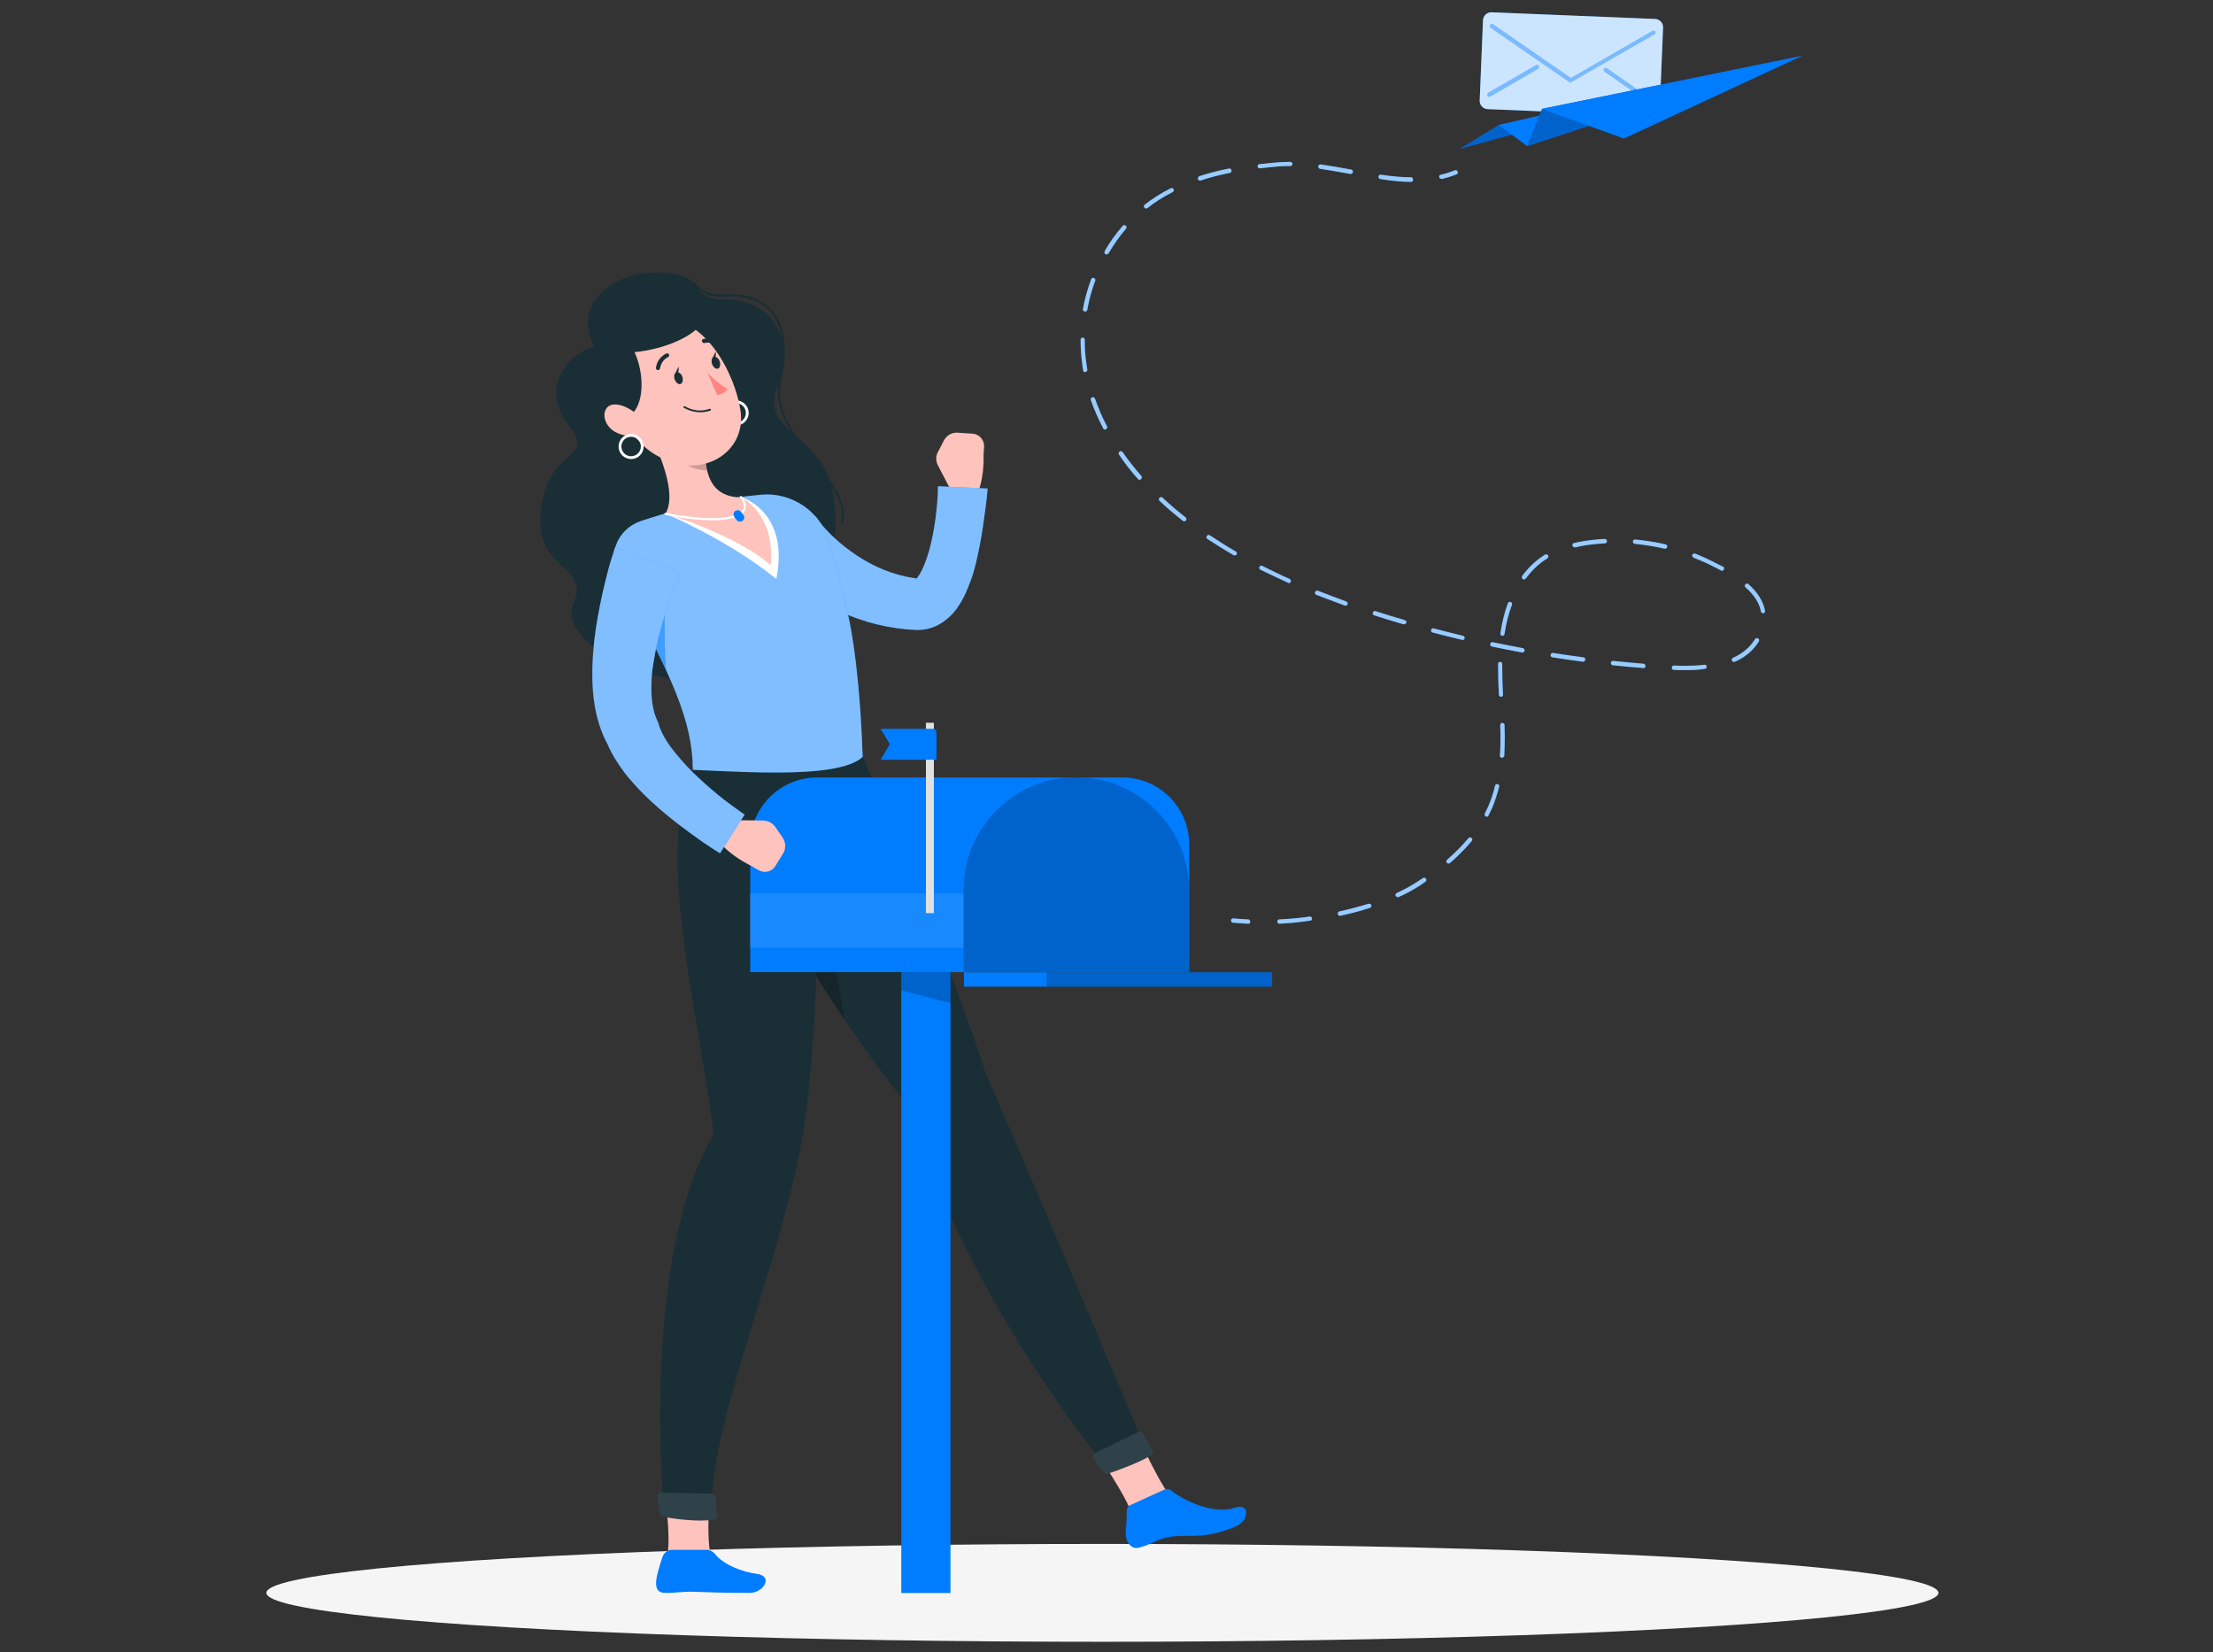 <?xml version="1.0" encoding="utf-8"?>
<!-- Generator: Adobe Illustrator 24.3.0, SVG Export Plug-In . SVG Version: 6.00 Build 0)  -->
<svg version="1.1" id="a9bf0661-4ff9-474e-842c-2ecc0dde3355"
	 xmlns="http://www.w3.org/2000/svg" xmlns:xlink="http://www.w3.org/1999/xlink" x="0px" y="0px" viewBox="0 0 864 645"
	 style="enable-background:new 0 0 864 645;" xml:space="preserve">
<rect x="0" y="0" width="864" height="645" fill="#333333" stroke="none"/>
<style type="text/css">
	.st0{fill:#F5F5F5;}
	.st1{fill:#1A2E35;}
	.st2{fill:#FFFFFF;}
	.st3{fill:#FFC3BD;}
	.st4{fill:#007CFF;}
	.st5{opacity:0.5;fill:#FFFFFF;}
	.st6{opacity:0.2;}
	.st7{opacity:0.1;fill:#FFFFFF;}
	.st8{fill:#FF847F;}
	.st9{opacity:0.5;fill:#007CFF;}
	.st10{fill:#E1E1E1;}
	.st11{opacity:0.8;fill:#FFFFFF;}
	.st12{opacity:0.4;fill:#007CFF;}
	.st13{opacity:0.6;}
</style>
<ellipse id="_x3C_Path_x3E__160_" class="st0" cx="430.4" cy="621.8" rx="326.4" ry="19.1"/>
<g>
	<g>
		<path class="st1" d="M232,135.4c-10,2.2-21.5,16.2-10.1,30.4c11.4,14.3-7.7,8-10.7,33c-3,25,19.8,20.8,12.6,37.1
			c-7.1,16.4,42.4,42.3,73.3,22.6c30.9-19.7,33.8-62,24.1-76.9c-9.7-14.9-23.8-15.9-17.4-31.9c6.4-16-1.1-32.7-21.1-32.8
			c-15-0.1-6-10.6-26.7-10.5C238.8,106.5,223.5,118.7,232,135.4z"/>
		<path class="st2" d="M287.4,156.3c-2.7,0-4.9,2.2-4.9,4.9c0,2.7,2.2,4.9,4.9,4.9c2.7,0,4.9-2.2,4.9-4.9
			C292.3,158.5,290.1,156.3,287.4,156.3z M287.4,165c-2.1,0-3.8-1.7-3.8-3.8c0-2.1,1.7-3.8,3.8-3.8c2.1,0,3.8,1.7,3.8,3.8
			C291.2,163.3,289.5,165,287.4,165z"/>
		<path class="st1" d="M328.9,204.2C328.8,204.2,328.8,204.2,328.9,204.2c-0.3-0.1-0.5-0.3-0.4-0.5c1.5-7.8-4.6-15.4-11.1-23.5
			c-7.5-9.4-16.1-20-13.1-32.7c2.6-10.8,1.4-19.8-3.2-25.4c-3.8-4.6-9.7-6.7-17.6-6.3c-7.2,0.4-9.4-1.6-11.7-3.7
			c-2.5-2.2-5.3-4.8-15.7-4.7c0,0,0,0,0,0c-0.2,0-0.4-0.2-0.4-0.4c0-0.2,0.2-0.4,0.4-0.4c0.1,0,0.2,0,0.4,0
			c10.5,0,13.3,2.6,15.9,4.9c2.2,2,4.2,3.8,11,3.4c8.2-0.4,14.3,1.8,18.3,6.6c4.8,5.8,6,15.1,3.4,26.2c-2.9,12.3,5.1,22.3,12.9,32
			c6.6,8.2,12.8,15.9,11.2,24.2C329.2,204,329.1,204.2,328.9,204.2z"/>
		<path class="st3" d="M368.5,172l-2.3,4.4c-0.9,1.7-0.9,3.6,0,5.3l4,7.7c1.6,3.1,4.6,5.2,8,5.7l2.1,0.3c4.3-7.1,3.7-17.8,3.7-17.8
			l0.2-3.1c0.2-2.7-1.8-5-4.4-5.2l-6.1-0.4C371.6,168.8,369.5,170,368.5,172z"/>
		<g>
			<path class="st4" d="M318.3,201.5c-0.1-0.1,0.1,0.2,0.2,0.3l0.4,0.5l0.8,1.1c0.6,0.7,1.2,1.5,1.8,2.2c1.3,1.4,2.6,2.9,4.1,4.2
				c2.8,2.7,6,5.1,9.3,7.3c6.6,4.3,13.9,7.3,21.5,8.5l1.4,0.2l0.7,0.1c0.1,0-0.1,0-0.2,0c-0.4,0-0.9,0.2-1,0.4
				c-0.3,0.3,0.5-0.1,1.2-1.3c1.6-2.2,3.1-6,4.2-9.9c1.1-3.9,1.9-8.1,2.5-12.4c0.3-2.1,0.5-4.3,0.7-6.5c0.2-2.1,0.3-4.4,0.3-6.4
				l19.4,0.9c-0.2,2.6-0.5,4.9-0.8,7.4c-0.3,2.4-0.7,4.8-1,7.2c-0.7,4.8-1.6,9.6-2.8,14.6c-0.6,2.5-1.3,5-2.3,7.5
				c-1,2.6-2,5.2-3.7,8c-1.7,2.7-4,5.9-8.4,8.4c-2.2,1.2-4.9,2-7.6,2.1c-0.6,0-1.4,0-1.9,0l-1-0.1l-2-0.1c-5.3-0.5-10.5-1.5-15.6-3
				c-5.1-1.6-10-3.5-14.7-5.9c-4.7-2.4-9.1-5.2-13.4-8.2c-2.1-1.5-4.2-3.2-6.2-4.9c-1-0.9-2-1.8-3-2.7l-1.5-1.4l-0.8-0.8
				c-0.3-0.3-0.5-0.5-0.9-1L318.3,201.5z"/>
			<path class="st5" d="M318.3,201.5c-0.1-0.1,0.1,0.2,0.2,0.3l0.4,0.5l0.8,1.1c0.6,0.7,1.2,1.5,1.8,2.2c1.3,1.4,2.6,2.9,4.1,4.2
				c2.8,2.7,6,5.1,9.3,7.3c6.6,4.3,13.9,7.3,21.5,8.5l1.4,0.2l0.7,0.1c0.1,0-0.1,0-0.2,0c-0.4,0-0.9,0.2-1,0.4
				c-0.3,0.3,0.5-0.1,1.2-1.3c1.6-2.2,3.1-6,4.2-9.9c1.1-3.9,1.9-8.1,2.5-12.4c0.3-2.1,0.5-4.3,0.7-6.5c0.2-2.1,0.3-4.4,0.3-6.4
				l19.4,0.9c-0.2,2.6-0.5,4.9-0.8,7.4c-0.3,2.4-0.7,4.8-1,7.2c-0.7,4.8-1.6,9.6-2.8,14.6c-0.6,2.5-1.3,5-2.3,7.5
				c-1,2.6-2,5.2-3.7,8c-1.7,2.7-4,5.9-8.4,8.4c-2.2,1.2-4.9,2-7.6,2.1c-0.6,0-1.4,0-1.9,0l-1-0.1l-2-0.1c-5.3-0.5-10.5-1.5-15.6-3
				c-5.1-1.6-10-3.5-14.7-5.9c-4.7-2.4-9.1-5.2-13.4-8.2c-2.1-1.5-4.2-3.2-6.2-4.9c-1-0.9-2-1.8-3-2.7l-1.5-1.4l-0.8-0.8
				c-0.3-0.3-0.5-0.5-0.9-1L318.3,201.5z"/>
		</g>
		<path class="st3" d="M277.9,608.4c-2.5-5.5-0.8-28.6-0.4-32.4c-4.3-2.2-18.9,0.5-18.9,0.5s4.1,24.3,1.6,31.9
			C265.9,611.5,277.9,608.4,277.9,608.4z"/>
		<path class="st3" d="M458.7,586.2c-4.6-3.9-14.3-24.9-15.7-28.5c-4.8-0.1-15.7,8.4-15.7,8.4s14.3,20,15.5,27.9
			C449.2,594.3,458.7,586.2,458.7,586.2z"/>
		<path class="st4" d="M292.9,621.8c-12.3,0-14.4-0.2-21.3-0.4c-5.9-0.2-7.3,0.5-12.1,0.4c-4-0.1-3.8-3.9-2.6-8.3
			c0.4-1.6,1-3.4,1.7-5.6c0.5-1.7,2.1-2.9,3.8-2.9h13.5c1.2,0,2.4,0.6,3.2,1.6c3.3,4.1,10.3,7,16.5,7.8
			C302.2,615.4,297.8,621.8,292.9,621.8z"/>
		<path class="st4" d="M483,595.6c-13.2,6-20.2,2.9-26.9,4.5c-5.7,1.3-5.5,2.4-11.2,4c-3.8,1.1-5.7-3-5.4-6.5
			c0.2-2.3,0.5-4.9,0.4-7.7c0-1,0.5-2,1.5-2.4l13.2-6c0.9-0.4,1.9-0.3,2.6,0.3c5.2,4.2,16.8,9.5,24.9,6.8
			C488.3,586.5,487.4,593.6,483,595.6z"/>
		<path class="st1" d="M336.8,295.4c0,0,31.1,71.4,48.2,124c20.9,47.6,62.8,147.5,62.8,147.5c0.8,2.5-12.4,7.2-15.3,6.7
			c0,0-55.2-66.3-77.7-141.5c-58.5-73.4-75.7-132.3-75.7-132.3L336.8,295.4z"/>
		<path class="st6" d="M311.9,334.5c8.6,9.4,14.6,42.1,17.7,63.4c-12.1-17.8-21.6-34.2-28.9-48.2
			C301.6,341.7,305.1,335.9,311.9,334.5z"/>
		<path class="st1" d="M319.5,296.7c0,0,2.2,99.2-6.4,148C304,496.1,276,557.9,278,591.6c-2.9,1.7-13,1.8-18.7,0
			c0,0-9.7-100,19.4-148.8c-6.3-48.9-23.1-112.1-8.2-142.4L319.5,296.7z"/>
		<g>
			<path class="st1" d="M279.4,584.6c0.1,1.7,0.2,4.7,0.6,6.9c0.2,0.8-0.4,1.6-1.2,1.7c-6.8,1.1-16.8-0.5-19.9-1.1
				c-0.6-0.1-1.1-0.6-1.2-1.2l-1-6.5c-0.1-0.9,0.6-1.7,1.4-1.7l19.8,0.4C278.8,583.2,279.4,583.8,279.4,584.6z"/>
			<path class="st7" d="M279.4,584.6c0.1,1.7,0.2,4.7,0.6,6.9c0.2,0.8-0.4,1.6-1.2,1.7c-6.8,1.1-16.8-0.5-19.9-1.1
				c-0.6-0.1-1.1-0.6-1.2-1.2l-1-6.5c-0.1-0.9,0.6-1.7,1.4-1.7l19.8,0.4C278.8,583.2,279.4,583.8,279.4,584.6z"/>
		</g>
		<g>
			<path class="st1" d="M446.3,559.6c0.8,1.6,2.4,4.4,3.6,6.5c0.4,0.7,0.2,1.5-0.5,2c-5,3.1-14,6.2-16.9,7.2c-0.6,0.2-1.2,0-1.6-0.5
				l-4-5.3c-0.5-0.7-0.3-1.8,0.5-2.2l17.1-8.3C445.1,558.7,445.9,558.9,446.3,559.6z"/>
			<path class="st7" d="M446.3,559.6c0.8,1.6,2.4,4.4,3.6,6.5c0.4,0.7,0.2,1.5-0.5,2c-5,3.1-14,6.2-16.9,7.2c-0.6,0.2-1.2,0-1.6-0.5
				l-4-5.3c-0.5-0.7-0.3-1.8,0.5-2.2l17.1-8.3C445.1,558.7,445.9,558.9,446.3,559.6z"/>
		</g>
		<g>
			<path class="st4" d="M323.6,211.4c1.6,6.3,4.3,13.3,7.5,28.6c3,12.9,5.1,35.5,5.7,55.5c-8.6,7.7-37.4,6.4-66.3,5
				c-0.1-18.8-7.8-36.1-28.8-74.5c-4.9-8.9-0.9-19.4,8.5-22.6c2.5-0.8,5.2-1.7,7.9-2.5c10.7-3,19.6-5.4,29.4-6.7
				c3.3-0.4,6.7-0.8,9.9-1.1C309.4,192.1,320.7,200,323.6,211.4z"/>
			<path class="st5" d="M323.6,211.4c1.6,6.3,4.3,13.3,7.5,28.6c3,12.9,5.1,35.5,5.7,55.5c-8.6,7.7-37.4,6.4-66.3,5
				c-0.1-18.8-7.8-36.1-28.8-74.5c-4.9-8.9-0.9-19.4,8.5-22.6c2.5-0.8,5.2-1.7,7.9-2.5c10.7-3,19.6-5.4,29.4-6.7
				c3.3-0.4,6.7-0.8,9.9-1.1C309.4,192.1,320.7,200,323.6,211.4z"/>
		</g>
		<path class="st2" d="M289.5,194.1l-29.7,6.4c0,0,24.1,10,43.3,25.5C308.4,199.6,289.5,194.1,289.5,194.1z"/>
		<path class="st3" d="M252.7,167.3c4.7,8.9,11.8,25.5,7.1,33.2c0,0,26.8,7.8,41.1,20.1c1.9-19.9-11.4-26.4-11.4-26.4
			c-11.3-0.1-13.7-8.2-14.1-15.8L252.7,167.3z"/>
		<path class="st2" d="M277.9,203.1c-8.5,0-17.7-2-18.2-2.1c-0.2-0.1-0.4-0.3-0.3-0.5c0.1-0.2,0.3-0.4,0.5-0.3
			c0.2,0,16,3.5,25.3,1.4c2.9-0.7,4.7-1.8,5.1-3.2c0.6-2-1.3-4-1.3-4.1c-0.2-0.2-0.2-0.4,0-0.6c0.2-0.2,0.4-0.1,0.6,0
			c0.1,0.1,2.3,2.5,1.5,4.9c-0.5,1.8-2.5,3-5.7,3.8C283.1,202.9,280.6,203.1,277.9,203.1z"/>
		<path class="st4" d="M289.9,203.3L289.9,203.3c-0.7,0.5-1.7,0.4-2.3-0.3l-0.9-1.2c-0.5-0.7-0.4-1.7,0.3-2.3l0,0
			c0.7-0.5,1.7-0.4,2.3,0.3l0.9,1.2C290.8,201.7,290.6,202.8,289.9,203.3z"/>
		<path class="st6" d="M262,171.8l13.4,6.5c0.1,1.8,0.3,3.6,0.7,5.3c-4.2,0.3-11.1-2.8-12.8-6.8C262.5,174.8,261.9,172.8,262,171.8z
			"/>
		<path class="st3" d="M239.2,153.8c6.9,14.4,9.5,20.6,20.1,25.5c15.9,7.4,32.2-3.2,29.8-19.1c-2.2-14.3-13.2-35.4-30.1-36.2
			C242.3,123.2,232.2,139.4,239.2,153.8z"/>
		<path class="st1" d="M245.2,132.9c7.5,10.7,7.1,28.2-1.7,30.6c-13.5-2.1-16.4-5.6-16.4-5.6S231.5,124.9,245.2,132.9z"/>
		<path class="st1" d="M234.6,137.3c19.9,2.5,35.8-5.8,38.7-10.4C255.3,114.7,236.6,125,234.6,137.3z"/>
		<path class="st8" d="M276.2,145.5c0,0,4.4,4.6,7.8,6.3c-1,2.1-4,2.4-4,2.4L276.2,145.5z"/>
		<path class="st1" d="M275.2,160.8c0.7-0.1,1.4-0.3,2.1-0.5c0.2-0.1,0.3-0.3,0.2-0.5c-0.1-0.2-0.3-0.3-0.5-0.2
			c-5.4,1.9-9.5-1-9.6-1c-0.2-0.1-0.4-0.1-0.5,0.1c-0.1,0.2-0.1,0.4,0.1,0.5C267.2,159.2,270.5,161.5,275.2,160.8z"/>
		<path class="st3" d="M240,168.5c3.1,1.8,6.4,1.9,8.8,1.1c3.6-1.3,2.5-5.6-0.8-8.4c-3-2.5-8.5-4.8-11-2.1
			C234.7,161.9,236.5,166.5,240,168.5z"/>
		<path class="st2" d="M246.4,169.4c-2.7,0-4.9,2.2-4.9,4.9c0,2.7,2.2,4.9,4.9,4.9c2.7,0,4.9-2.2,4.9-4.9
			C251.3,171.6,249.1,169.4,246.4,169.4z M246.4,178.1c-2.1,0-3.8-1.7-3.8-3.8c0-2.1,1.7-3.8,3.8-3.8c2.1,0,3.8,1.7,3.8,3.8
			C250.2,176.4,248.5,178.1,246.4,178.1z"/>
		<path class="st1" d="M257.4,144.3c0.2-0.1,0.3-0.3,0.3-0.5c0.5-3.3,3.1-4.4,3.1-4.4c0.4-0.2,0.6-0.6,0.4-1
			c-0.2-0.4-0.7-0.6-1.1-0.4c-0.1,0.1-3.5,1.5-4,5.6c-0.1,0.4,0.3,0.8,0.7,0.9C257,144.5,257.2,144.4,257.4,144.3z"/>
		<path class="st1" d="M281.3,135.4c0.2,0,0.4-0.1,0.5-0.3c0.3-0.3,0.2-0.8-0.2-1.1c-3.5-2.7-6.9-1.7-7.1-1.6
			c-0.4,0.1-0.6,0.6-0.4,1c0.2,0.4,0.6,0.6,1,0.5c0.1,0,2.8-0.8,5.6,1.3C280.9,135.4,281.1,135.4,281.3,135.4z"/>
	</g>
	<path class="st1" d="M281,141.1c0.4,1.3,0.1,2.5-0.7,2.8c-0.8,0.3-1.8-0.5-2.3-1.8c-0.4-1.3-0.1-2.5,0.7-2.8
		C279.6,139.1,280.6,139.9,281,141.1z"/>
	<path class="st1" d="M266.4,147.1c0.4,1.3,0.1,2.5-0.7,2.8c-0.8,0.3-1.8-0.5-2.3-1.8c-0.4-1.3-0.1-2.5,0.7-2.8
		C265,145.1,266,145.9,266.4,147.1z"/>
	<path class="st1" d="M263.5,146.1l1.4-3C264.8,143.1,265.6,145.9,263.5,146.1z"/>
	<path class="st1" d="M278,140.2l1.4-3C279.3,137.3,280.1,140.1,278,140.2z"/>
	<path class="st9" d="M260.3,227.7l-14.6,5.5c6,11.1,10.8,20.4,14.4,28.4C258.6,243.9,260.3,227.7,260.3,227.7z"/>
	<g>
		
			<rect x="351.9" y="345" transform="matrix(-1 -1.224647e-16 1.224647e-16 -1 722.981 966.858)" class="st4" width="19.2" height="276.8"/>
		<polygon class="st6" points="351.9,345 371.1,345 371.1,391.6 351.9,386.6 		"/>
		<path class="st4" d="M292.9,379.5h171.4v-49.9c0-14.4-11.7-26.1-26.1-26.1H319c-14.4,0-26.1,11.7-26.1,26.1V379.5z"/>
		<path class="st3" d="M305.5,326.9l-2.8-4.1c-1.1-1.5-2.8-2.4-4.7-2.5l-8.7-0.1c-3.5,0-6.8,1.6-8.8,4.5l-1.3,1.7
			c4.3,7.1,14.1,11.6,14.1,11.6l2.7,1.6c2.4,1.4,5.3,0.8,6.7-1.5l3.2-5.2C306.9,331.1,306.8,328.7,305.5,326.9z"/>
		<g>
			<path class="st4" d="M265.8,223.6c-0.4,0.9-1,2.3-1.5,3.5l-1.5,3.7c-1,2.5-1.9,5-2.7,7.6c-1.7,5.1-3.1,10.3-4.1,15.4
				c-0.5,2.6-0.9,5.1-1.3,7.6c-0.3,2.5-0.4,5-0.4,7.3c0,4.7,0.7,9.1,2.1,12.1l0.6,1.4c0.1,0.1,0.1,0.2,0.1,0.3
				c0.7,2.7,2.5,6.1,4.9,9.3c2.4,3.2,5.2,6.4,8.3,9.5c3.1,3,6.4,6,9.8,8.8c1.7,1.4,3.5,2.8,5.3,4.1c1.8,1.3,3.7,2.7,5.3,3.8
				l-9.6,15.1c-2.3-1.4-4.2-2.7-6.3-4.1c-2-1.4-4-2.8-6-4.3c-4-2.9-7.9-6-11.7-9.3c-3.8-3.3-7.5-6.9-11-11c-1.8-2-3.4-4.3-5-6.7
				c-1.6-2.4-3.1-5.1-4.3-8.2l0.8,1.7c-4.1-7.2-5.5-14.6-6.1-21.3c-0.5-6.8-0.2-13.3,0.5-19.7c0.7-6.3,1.9-12.5,3.2-18.5
				c0.7-3,1.4-6,2.2-9c0.4-1.5,0.8-3,1.3-4.5c0.5-1.5,0.9-2.9,1.5-4.7L265.8,223.6z"/>
			<path class="st5" d="M265.8,223.6c-0.4,0.9-1,2.3-1.5,3.5l-1.5,3.7c-1,2.5-1.9,5-2.7,7.6c-1.7,5.1-3.1,10.3-4.1,15.4
				c-0.5,2.6-0.9,5.1-1.3,7.6c-0.3,2.5-0.4,5-0.4,7.3c0,4.7,0.7,9.1,2.1,12.1l0.6,1.4c0.1,0.1,0.1,0.2,0.1,0.3
				c0.7,2.7,2.5,6.1,4.9,9.3c2.4,3.2,5.2,6.4,8.3,9.5c3.1,3,6.4,6,9.8,8.8c1.7,1.4,3.5,2.8,5.3,4.1c1.8,1.3,3.7,2.7,5.3,3.8
				l-9.6,15.1c-2.3-1.4-4.2-2.7-6.3-4.1c-2-1.4-4-2.8-6-4.3c-4-2.9-7.9-6-11.7-9.3c-3.8-3.3-7.5-6.9-11-11c-1.8-2-3.4-4.3-5-6.7
				c-1.6-2.4-3.1-5.1-4.3-8.2l0.8,1.7c-4.1-7.2-5.5-14.6-6.1-21.3c-0.5-6.8-0.2-13.3,0.5-19.7c0.7-6.3,1.9-12.5,3.2-18.5
				c0.7-3,1.4-6,2.2-9c0.4-1.5,0.8-3,1.3-4.5c0.5-1.5,0.9-2.9,1.5-4.7L265.8,223.6z"/>
		</g>
		
			<rect x="292.9" y="348.8" transform="matrix(-1 -1.224647e-16 1.224647e-16 -1 669.1 718.787)" class="st7" width="83.4" height="21.2"/>
		<path class="st6" d="M376.2,379.5v-32.1c0-24.3,19.7-44,44-44c24.3,0,44,19.7,44,44v32.1"/>
		
			<rect x="376.2" y="379.5" transform="matrix(-1 -1.224647e-16 1.224647e-16 -1 872.842 764.647)" class="st4" width="120.3" height="5.6"/>
		
			<rect x="408.6" y="379.5" transform="matrix(-1 -1.224647e-16 1.224647e-16 -1 905.231 764.647)" class="st6" width="88" height="5.6"/>
		
			<rect x="361.5" y="282.2" transform="matrix(-1 -1.224647e-16 1.224647e-16 -1 726.102 638.657)" class="st10" width="3.1" height="74.3"/>
		<path class="st4" d="M343.8,296.6h21.8v-10.7c0-0.8-0.6-1.4-1.4-1.4h-20.4l3.6,6L343.8,296.6z"/>
	</g>
</g>
<g>
	<g>
		<g>
			<polygon class="st4" points="703.6,21.8 585.1,48.8 569.9,58.1 			"/>
			<polyline class="st6" points="585.1,48.8 569.9,58.1 703.6,21.8 			"/>
		</g>
		<polygon class="st4" points="703.6,21.8 585.1,48.8 596.2,57 		"/>
		<g>
			<g>
				<path class="st4" d="M644.6,45.2l-63.8-2.6c-1.8-0.1-3.2-1.6-3.1-3.4L579,7.9c0.1-1.8,1.6-3.2,3.4-3.1l63.8,2.6
					c1.8,0.1,3.2,1.6,3.1,3.4L648,42.1C647.9,43.9,646.4,45.3,644.6,45.2z"/>
				<path class="st11" d="M644.6,45.2l-63.8-2.6c-1.8-0.1-3.2-1.6-3.1-3.4L579,7.9c0.1-1.8,1.6-3.2,3.4-3.1l63.8,2.6
					c1.8,0.1,3.2,1.6,3.1,3.4L648,42.1C647.9,43.9,646.4,45.3,644.6,45.2z"/>
			</g>
			<path class="st12" d="M613.2,32.2c-0.2,0-0.3-0.1-0.5-0.1L582,10.9c-0.4-0.3-0.5-0.8-0.2-1.2c0.3-0.4,0.8-0.5,1.2-0.2l30.3,20.9
				L645.2,12c0.4-0.2,0.9-0.1,1.1,0.3c0.2,0.4,0.1,0.9-0.3,1.1l-32.4,18.6C613.5,32.2,613.4,32.2,613.2,32.2z"/>
			<path class="st12" d="M644.5,40.4c-0.2,0-0.3,0-0.5-0.2L626.4,28c-0.4-0.3-0.5-0.8-0.2-1.2c0.3-0.4,0.8-0.5,1.2-0.2L645,38.9
				c0.4,0.3,0.5,0.8,0.2,1.2C645,40.3,644.7,40.4,644.5,40.4z"/>
			<path class="st12" d="M581.4,37.8c-0.3,0-0.6-0.2-0.7-0.4c-0.2-0.4-0.1-0.9,0.3-1.2l18.6-10.8c0.4-0.2,0.9-0.1,1.2,0.3
				c0.2,0.4,0.1,0.9-0.3,1.2l-18.6,10.8C581.7,37.8,581.5,37.8,581.4,37.8z"/>
		</g>
		<polygon class="st4" points="703.6,21.8 602,42.5 596.2,57 		"/>
		<polygon class="st6" points="703.6,21.8 602,42.5 596.2,57 		"/>
		<polygon class="st4" points="703.6,21.8 602,42.5 634,54.1 		"/>
	</g>
	<g>
		<g>
			<path class="st4" d="M562.7,69.8c-0.4,0-0.7-0.3-0.8-0.6c-0.1-0.5,0.2-0.9,0.6-1c1.9-0.4,3.7-1,5.5-1.7c0.4-0.2,0.9,0,1.1,0.5
				c0.2,0.4,0,0.9-0.5,1.1c-1.8,0.7-3.8,1.3-5.7,1.8C562.9,69.8,562.8,69.8,562.7,69.8z"/>
			<path class="st4" d="M499.5,360.6c-0.4,0-0.8-0.4-0.8-0.8c0-0.5,0.3-0.9,0.8-0.9c3.9-0.2,7.9-0.5,11.8-1.1
				c0.5-0.1,0.9,0.3,0.9,0.7c0.1,0.5-0.3,0.9-0.7,0.9C507.5,360,503.5,360.4,499.5,360.6C499.5,360.6,499.5,360.6,499.5,360.6z
				 M523.1,357.5c-0.4,0-0.7-0.3-0.8-0.7c-0.1-0.5,0.2-0.9,0.6-1c4-0.9,7.8-1.9,11.4-3c0.4-0.1,0.9,0.1,1.1,0.5
				c0.1,0.4-0.1,0.9-0.5,1.1c-3.7,1.2-7.6,2.2-11.6,3.1C523.2,357.5,523.1,357.5,523.1,357.5z M545.7,350.2c-0.3,0-0.6-0.2-0.8-0.5
				c-0.2-0.4,0-0.9,0.4-1.1c3.1-1.4,5.8-2.9,8.2-4.5c0.7-0.4,1.3-0.9,2-1.3c0.4-0.3,0.9-0.2,1.2,0.2c0.3,0.4,0.2,0.9-0.2,1.2
				c-0.7,0.5-1.3,0.9-2,1.4c-2.5,1.6-5.3,3.2-8.5,4.6C546,350.2,545.9,350.2,545.7,350.2z M565.5,337.1c-0.2,0-0.5-0.1-0.6-0.3
				c-0.3-0.4-0.3-0.9,0.1-1.2c3.1-2.7,5.9-5.5,8.3-8.4c0.3-0.4,0.8-0.4,1.2-0.1c0.4,0.3,0.4,0.8,0.1,1.2c-2.4,2.9-5.3,5.8-8.5,8.6
				C565.9,337,565.7,337.1,565.5,337.1z M580.5,318.8c-0.1,0-0.3,0-0.4-0.1c-0.4-0.2-0.6-0.7-0.4-1.1c0.5-1.1,1-2.1,1.5-3.2
				c1-2.4,1.9-5,2.5-7.7c0.1-0.5,0.6-0.7,1-0.6c0.5,0.1,0.7,0.6,0.6,1c-0.7,2.8-1.6,5.5-2.6,8c-0.5,1.1-1,2.2-1.6,3.3
				C581.1,318.6,580.8,318.8,580.5,318.8z M586.4,295.8C586.3,295.8,586.3,295.8,586.4,295.8c-0.5,0-0.9-0.4-0.8-0.9
				c0.2-2.3,0.2-4.7,0.2-7.4c0-1.5,0-3-0.1-4.4c0-0.5,0.4-0.9,0.8-0.9c0.5,0,0.9,0.4,0.9,0.8c0,1.5,0.1,3,0.1,4.5
				c0,2.7-0.1,5.2-0.2,7.5C587.2,295.5,586.8,295.8,586.4,295.8z M586,272c-0.4,0-0.8-0.4-0.8-0.8c-0.2-3.4-0.3-7.1-0.3-10.8l0-1.2
				c0-0.5,0.3-0.9,0.8-0.8c0.5,0,0.8,0.4,0.8,0.8l0,1.2c0,3.6,0.1,7.3,0.3,10.7C586.9,271.6,586.5,272,586,272
				C586.1,272,586,272,586,272z M658,261.6c-1.5,0-3,0-4.5-0.1c-0.5,0-0.8-0.4-0.8-0.9c0-0.5,0.4-0.8,0.9-0.8
				c1.4,0.1,2.9,0.1,4.4,0.1c2.6,0,5.1-0.1,7.4-0.4c0.5-0.1,0.9,0.3,0.9,0.7c0.1,0.5-0.3,0.9-0.7,0.9
				C663.3,261.5,660.7,261.6,658,261.6z M641.7,260.8C641.7,260.8,641.6,260.8,641.7,260.8c-4-0.3-8-0.7-12-1.1
				c-0.5,0-0.8-0.5-0.8-0.9c0-0.5,0.5-0.8,0.9-0.8c3.9,0.4,7.9,0.8,11.8,1.1c0.5,0,0.8,0.4,0.8,0.9
				C642.5,260.4,642.1,260.8,641.7,260.8z M677,258.4c-0.3,0-0.6-0.2-0.8-0.5c-0.2-0.4,0-0.9,0.4-1.1c3.8-1.7,6.7-4.2,8.6-7.3
				c0.2-0.4,0.8-0.5,1.2-0.3c0.4,0.2,0.5,0.8,0.3,1.2c-2.1,3.4-5.2,6.1-9.3,7.9C677.2,258.3,677.1,258.4,677,258.4z M618,258.3
				c0,0-0.1,0-0.1,0c-3.9-0.5-7.9-1.1-11.8-1.7c-0.5-0.1-0.8-0.5-0.7-1c0.1-0.5,0.5-0.8,1-0.7c3.9,0.6,7.9,1.2,11.8,1.7
				c0.5,0.1,0.8,0.5,0.7,0.9C618.8,258,618.4,258.3,618,258.3z M594.4,254.7c0,0-0.1,0-0.2,0c-3.9-0.7-7.8-1.5-11.7-2.3
				c-0.5-0.1-0.7-0.5-0.7-1c0.1-0.5,0.5-0.7,1-0.7c3.9,0.8,7.8,1.6,11.7,2.3c0.5,0.1,0.8,0.5,0.7,1
				C595.2,254.4,594.8,254.7,594.4,254.7z M571.1,249.8c-0.1,0-0.1,0-0.2,0c-3.9-0.9-7.7-1.9-11.6-2.9c-0.4-0.1-0.7-0.6-0.6-1
				c0.1-0.4,0.6-0.7,1-0.6c3.8,1,7.7,2,11.5,2.9c0.5,0.1,0.7,0.6,0.6,1C571.8,249.5,571.5,249.8,571.1,249.8z M586.6,248.2
				c0,0-0.1,0-0.1,0c-0.5-0.1-0.8-0.5-0.7-1c0.6-4.2,1.6-8.1,2.9-11.7c0.2-0.4,0.6-0.7,1.1-0.5c0.4,0.2,0.7,0.6,0.5,1.1
				c-1.3,3.5-2.3,7.3-2.9,11.4C587.3,247.9,587,248.2,586.6,248.2z M548.1,243.7c-0.1,0-0.2,0-0.2,0c-3.8-1.1-7.6-2.3-11.4-3.5
				c-0.4-0.1-0.7-0.6-0.5-1.1c0.1-0.4,0.6-0.7,1.1-0.5c3.8,1.2,7.6,2.4,11.4,3.5c0.4,0.1,0.7,0.6,0.6,1
				C548.8,243.5,548.4,243.7,548.1,243.7z M688.3,239.4c-0.4,0-0.7-0.3-0.8-0.7c-0.6-3.3-2.6-6.4-6-9.4c-0.3-0.3-0.4-0.8-0.1-1.2
				c0.3-0.3,0.8-0.4,1.2-0.1c3.6,3.2,5.8,6.7,6.5,10.4c0.1,0.5-0.2,0.9-0.7,1C688.4,239.4,688.4,239.4,688.3,239.4z M525.4,236.4
				c-0.1,0-0.2,0-0.3,0c-3.8-1.4-7.6-2.8-11.2-4.2c-0.4-0.2-0.6-0.7-0.5-1.1c0.2-0.4,0.7-0.6,1.1-0.5c3.6,1.4,7.3,2.8,11.1,4.2
				c0.4,0.2,0.7,0.6,0.5,1.1C526.1,236.2,525.7,236.4,525.4,236.4z M503.2,227.6c-0.1,0-0.2,0-0.3-0.1c-3.7-1.7-7.3-3.4-10.8-5.1
				c-0.4-0.2-0.6-0.7-0.4-1.1c0.2-0.4,0.7-0.6,1.1-0.4c3.4,1.7,7,3.5,10.7,5.1c0.4,0.2,0.6,0.7,0.4,1.1
				C503.9,227.5,503.6,227.6,503.2,227.6z M595,226.2c-0.2,0-0.3-0.1-0.5-0.2c-0.4-0.3-0.5-0.8-0.2-1.2c2.3-3.1,5-5.7,8-7.7
				c0.3-0.2,0.6-0.4,0.9-0.6c0.4-0.2,0.9-0.1,1.2,0.3c0.2,0.4,0.1,0.9-0.3,1.2c-0.3,0.2-0.6,0.4-0.8,0.5c-2.9,1.9-5.4,4.4-7.6,7.3
				C595.5,226.1,595.3,226.2,595,226.2z M672.3,222.8c-0.1,0-0.3,0-0.4-0.1c-1.4-0.8-2.8-1.5-4.1-2.1c-2.1-1.1-4.3-2-6.6-2.9
				c-0.4-0.2-0.6-0.7-0.5-1.1c0.2-0.4,0.7-0.6,1.1-0.5c2.3,0.9,4.5,1.9,6.7,3c1.3,0.7,2.7,1.4,4.2,2.1c0.4,0.2,0.6,0.7,0.3,1.1
				C672.8,222.7,672.6,222.8,672.3,222.8z M482,216.8c-0.1,0-0.3,0-0.4-0.1c-3.5-2-6.9-4.2-10.2-6.3c-0.4-0.3-0.5-0.8-0.2-1.2
				c0.3-0.4,0.8-0.5,1.2-0.2c3.2,2.1,6.6,4.3,10.1,6.3c0.4,0.2,0.5,0.7,0.3,1.2C482.6,216.7,482.3,216.8,482,216.8z M650.1,214.2
				c-0.1,0-0.1,0-0.2,0c-3.8-0.9-7.7-1.5-11.6-1.9c-0.5,0-0.8-0.5-0.8-0.9c0-0.5,0.5-0.8,0.9-0.8c4,0.4,8,1,11.9,1.9
				c0.5,0.1,0.7,0.6,0.6,1C650.8,213.9,650.5,214.2,650.1,214.2z M614.7,213.6c-0.4,0-0.7-0.3-0.8-0.6c-0.1-0.5,0.2-0.9,0.6-1
				c2.8-0.7,5.7-1.1,9-1.4c1-0.1,2-0.2,3-0.2c0.5,0,0.9,0.3,0.9,0.8c0,0.5-0.3,0.9-0.8,0.9c-1,0.1-1.9,0.1-2.9,0.2
				c-3.2,0.3-6.1,0.7-8.7,1.4C614.8,213.6,614.7,213.6,614.7,213.6z M462.3,203.5c-0.2,0-0.4-0.1-0.5-0.2c-3.2-2.5-6.3-5.1-9.1-7.8
				c-0.3-0.3-0.4-0.8,0-1.2c0.3-0.3,0.9-0.4,1.2,0c2.8,2.6,5.8,5.2,9,7.7c0.4,0.3,0.4,0.8,0.1,1.2
				C462.8,203.4,462.5,203.5,462.3,203.5z M444.9,187.3c-0.2,0-0.5-0.1-0.6-0.3c-2.7-3-5.2-6.2-7.4-9.5c-0.3-0.4-0.2-0.9,0.2-1.2
				c0.4-0.3,0.9-0.2,1.2,0.2c2.2,3.2,4.7,6.3,7.3,9.3c0.3,0.3,0.3,0.9-0.1,1.2C445.3,187.2,445.1,187.3,444.9,187.3z M431.4,167.7
				c-0.3,0-0.6-0.2-0.7-0.5c-1.9-3.6-3.5-7.3-4.8-11c-0.2-0.4,0.1-0.9,0.5-1.1c0.4-0.2,0.9,0.1,1.1,0.5c1.3,3.6,2.8,7.3,4.7,10.8
				c0.2,0.4,0.1,0.9-0.4,1.1C431.7,167.7,431.5,167.7,431.4,167.7z M423.7,145.3c-0.4,0-0.8-0.3-0.8-0.7c-0.2-0.9-0.3-1.8-0.4-2.7
				c-0.4-2.9-0.6-5.9-0.6-9l0-0.3c0-0.5,0.4-0.9,0.8-0.8c0.5,0,0.8,0.4,0.8,0.8l0,0.3c0,2.9,0.2,5.9,0.6,8.7
				c0.1,0.9,0.3,1.8,0.4,2.6c0.1,0.5-0.2,0.9-0.7,1C423.8,145.3,423.7,145.3,423.7,145.3z M423.7,121.6c-0.1,0-0.1,0-0.2,0
				c-0.5-0.1-0.8-0.5-0.7-1c0.7-3.9,1.8-7.8,3.2-11.6c0.2-0.4,0.6-0.7,1.1-0.5c0.4,0.2,0.7,0.6,0.5,1.1c-1.4,3.7-2.4,7.5-3.1,11.3
				C424.5,121.3,424.1,121.6,423.7,121.6z M432,99.3c-0.1,0-0.3,0-0.4-0.1c-0.4-0.2-0.5-0.7-0.3-1.2c2-3.5,4.4-6.8,7-9.8
				c0.3-0.4,0.8-0.4,1.2-0.1c0.4,0.3,0.4,0.8,0.1,1.2c-2.5,2.9-4.8,6.2-6.8,9.6C432.5,99.2,432.3,99.3,432,99.3z M447.5,81.4
				c-0.3,0-0.5-0.1-0.7-0.3c-0.3-0.4-0.2-0.9,0.1-1.2c3.1-2.4,6.5-4.6,10.2-6.4c0.4-0.2,0.9,0,1.1,0.4c0.2,0.4,0,0.9-0.4,1.1
				c-3.6,1.8-6.9,3.9-9.9,6.3C447.8,81.3,447.6,81.4,447.5,81.4z M550.9,71C550.9,71,550.9,71,550.9,71c-3.6,0-7.4-0.4-12-1.1
				c-0.5-0.1-0.8-0.5-0.7-1c0.1-0.5,0.5-0.8,1-0.7c4.5,0.7,8.3,1,11.7,1c0.5,0,0.8,0.4,0.8,0.9C551.7,70.6,551.4,71,550.9,71z
				 M468.5,70.5c-0.4,0-0.7-0.2-0.8-0.6c-0.1-0.4,0.1-0.9,0.5-1.1c3.6-1.2,7.5-2.2,11.6-3c0.5-0.1,0.9,0.2,1,0.7
				c0.1,0.5-0.2,0.9-0.7,1c-4,0.8-7.9,1.8-11.4,3C468.7,70.5,468.6,70.5,468.5,70.5z M527.3,67.9c-0.1,0-0.1,0-0.2,0
				c-3.6-0.7-7.7-1.4-11.7-2c-0.5-0.1-0.8-0.5-0.7-1c0.1-0.5,0.5-0.8,1-0.7c4,0.6,8.2,1.3,11.8,2c0.5,0.1,0.8,0.5,0.7,1
				C528.1,67.6,527.7,67.9,527.3,67.9z M491.8,65.7c-0.4,0-0.8-0.3-0.8-0.7c-0.1-0.5,0.3-0.9,0.7-0.9c2.1-0.2,4.4-0.5,6.8-0.7
				c1.5-0.1,3.1-0.2,4.7-0.2l0.6,0c0.5,0,0.8,0.4,0.8,0.8c0,0.5-0.4,0.8-0.8,0.8l-0.5,0c-1.5,0-3.1,0.1-4.5,0.2
				C496.3,65.2,494,65.5,491.8,65.7C491.9,65.7,491.9,65.7,491.8,65.7z"/>
			<path class="st4" d="M487.4,360.6C487.4,360.6,487.4,360.6,487.4,360.6c-2-0.1-4-0.2-6-0.4c-0.5,0-0.8-0.5-0.8-0.9
				c0-0.5,0.5-0.8,0.9-0.8c1.9,0.2,3.9,0.3,5.8,0.4c0.5,0,0.8,0.4,0.8,0.9C488.2,360.3,487.8,360.6,487.4,360.6z"/>
		</g>
		<g class="st13">
			<path class="st2" d="M562.7,69.8c-0.4,0-0.7-0.3-0.8-0.6c-0.1-0.5,0.2-0.9,0.6-1c1.9-0.4,3.7-1,5.5-1.7c0.4-0.2,0.9,0,1.1,0.5
				c0.2,0.4,0,0.9-0.5,1.1c-1.8,0.7-3.8,1.3-5.7,1.8C562.9,69.8,562.8,69.8,562.7,69.8z"/>
			<path class="st2" d="M499.5,360.6c-0.4,0-0.8-0.4-0.8-0.8c0-0.5,0.3-0.9,0.8-0.9c3.9-0.2,7.9-0.5,11.8-1.1
				c0.5-0.1,0.9,0.3,0.9,0.7c0.1,0.5-0.3,0.9-0.7,0.9C507.5,360,503.5,360.4,499.5,360.6C499.5,360.6,499.5,360.6,499.5,360.6z
				 M523.1,357.5c-0.4,0-0.7-0.3-0.8-0.7c-0.1-0.5,0.2-0.9,0.6-1c4-0.9,7.8-1.9,11.4-3c0.4-0.1,0.9,0.1,1.1,0.5
				c0.1,0.4-0.1,0.9-0.5,1.1c-3.7,1.2-7.6,2.2-11.6,3.1C523.2,357.5,523.1,357.5,523.1,357.5z M545.7,350.2c-0.3,0-0.6-0.2-0.8-0.5
				c-0.2-0.4,0-0.9,0.4-1.1c3.1-1.4,5.8-2.9,8.2-4.5c0.7-0.4,1.3-0.9,2-1.3c0.4-0.3,0.9-0.2,1.2,0.2c0.3,0.4,0.2,0.9-0.2,1.2
				c-0.7,0.5-1.3,0.9-2,1.4c-2.5,1.6-5.3,3.2-8.5,4.6C546,350.2,545.9,350.2,545.7,350.2z M565.5,337.1c-0.2,0-0.5-0.1-0.6-0.3
				c-0.3-0.4-0.3-0.9,0.1-1.2c3.1-2.7,5.9-5.5,8.3-8.4c0.3-0.4,0.8-0.4,1.2-0.1c0.4,0.3,0.4,0.8,0.1,1.2c-2.4,2.9-5.3,5.8-8.5,8.6
				C565.9,337,565.7,337.1,565.5,337.1z M580.5,318.8c-0.1,0-0.3,0-0.4-0.1c-0.4-0.2-0.6-0.7-0.4-1.1c0.5-1.1,1-2.1,1.5-3.2
				c1-2.4,1.9-5,2.5-7.7c0.1-0.5,0.6-0.7,1-0.6c0.5,0.1,0.7,0.6,0.6,1c-0.7,2.8-1.6,5.5-2.6,8c-0.5,1.1-1,2.2-1.6,3.3
				C581.1,318.6,580.8,318.8,580.5,318.8z M586.4,295.8C586.3,295.8,586.3,295.8,586.4,295.8c-0.5,0-0.9-0.4-0.8-0.9
				c0.2-2.3,0.2-4.7,0.2-7.4c0-1.5,0-3-0.1-4.4c0-0.5,0.4-0.9,0.8-0.9c0.5,0,0.9,0.4,0.9,0.8c0,1.5,0.1,3,0.1,4.5
				c0,2.7-0.1,5.2-0.2,7.5C587.2,295.5,586.8,295.8,586.4,295.8z M586,272c-0.4,0-0.8-0.4-0.8-0.8c-0.2-3.4-0.3-7.1-0.3-10.8l0-1.2
				c0-0.5,0.3-0.9,0.8-0.8c0.5,0,0.8,0.4,0.8,0.8l0,1.2c0,3.6,0.1,7.3,0.3,10.7C586.9,271.6,586.5,272,586,272
				C586.1,272,586,272,586,272z M658,261.6c-1.5,0-3,0-4.5-0.1c-0.5,0-0.8-0.4-0.8-0.9c0-0.5,0.4-0.8,0.9-0.8
				c1.4,0.1,2.9,0.1,4.4,0.1c2.6,0,5.1-0.1,7.4-0.4c0.5-0.1,0.9,0.3,0.9,0.7c0.1,0.5-0.3,0.9-0.7,0.9
				C663.3,261.5,660.7,261.6,658,261.6z M641.7,260.8C641.7,260.8,641.6,260.8,641.7,260.8c-4-0.3-8-0.7-12-1.1
				c-0.5,0-0.8-0.5-0.8-0.9c0-0.5,0.5-0.8,0.9-0.8c3.9,0.4,7.9,0.8,11.8,1.1c0.5,0,0.8,0.4,0.8,0.9
				C642.5,260.4,642.1,260.8,641.7,260.8z M677,258.4c-0.3,0-0.6-0.2-0.8-0.5c-0.2-0.4,0-0.9,0.4-1.1c3.8-1.7,6.7-4.2,8.6-7.3
				c0.2-0.4,0.8-0.5,1.2-0.3c0.4,0.2,0.5,0.8,0.3,1.2c-2.1,3.4-5.2,6.1-9.3,7.9C677.2,258.3,677.1,258.4,677,258.4z M618,258.3
				c0,0-0.1,0-0.1,0c-3.9-0.5-7.9-1.1-11.8-1.7c-0.5-0.1-0.8-0.5-0.7-1c0.1-0.5,0.5-0.8,1-0.7c3.9,0.6,7.9,1.2,11.8,1.7
				c0.5,0.1,0.8,0.5,0.7,0.9C618.8,258,618.4,258.3,618,258.3z M594.4,254.7c0,0-0.1,0-0.2,0c-3.9-0.7-7.8-1.5-11.7-2.3
				c-0.5-0.1-0.7-0.5-0.7-1c0.1-0.5,0.5-0.7,1-0.7c3.9,0.8,7.8,1.6,11.7,2.3c0.5,0.1,0.8,0.5,0.7,1
				C595.2,254.4,594.8,254.7,594.4,254.7z M571.1,249.8c-0.1,0-0.1,0-0.2,0c-3.9-0.9-7.7-1.9-11.6-2.9c-0.4-0.1-0.7-0.6-0.6-1
				c0.1-0.4,0.6-0.7,1-0.6c3.8,1,7.7,2,11.5,2.9c0.5,0.1,0.7,0.6,0.6,1C571.8,249.5,571.5,249.8,571.1,249.8z M586.6,248.2
				c0,0-0.1,0-0.1,0c-0.5-0.1-0.8-0.5-0.7-1c0.6-4.2,1.6-8.1,2.9-11.7c0.2-0.4,0.6-0.7,1.1-0.5c0.4,0.2,0.7,0.6,0.5,1.1
				c-1.3,3.5-2.3,7.3-2.9,11.4C587.3,247.9,587,248.2,586.6,248.2z M548.1,243.7c-0.1,0-0.2,0-0.2,0c-3.8-1.1-7.6-2.3-11.4-3.5
				c-0.4-0.1-0.7-0.6-0.5-1.1c0.1-0.4,0.6-0.7,1.1-0.5c3.8,1.2,7.6,2.4,11.4,3.5c0.4,0.1,0.7,0.6,0.6,1
				C548.8,243.5,548.4,243.7,548.1,243.7z M688.3,239.4c-0.4,0-0.7-0.3-0.8-0.7c-0.6-3.3-2.6-6.4-6-9.4c-0.3-0.3-0.4-0.8-0.1-1.2
				c0.3-0.3,0.8-0.4,1.2-0.1c3.6,3.2,5.8,6.7,6.5,10.4c0.1,0.5-0.2,0.9-0.7,1C688.4,239.4,688.4,239.4,688.3,239.4z M525.4,236.4
				c-0.1,0-0.2,0-0.3,0c-3.8-1.4-7.6-2.8-11.2-4.2c-0.4-0.2-0.6-0.7-0.5-1.1c0.2-0.4,0.7-0.6,1.1-0.5c3.6,1.4,7.3,2.8,11.1,4.2
				c0.4,0.2,0.7,0.6,0.5,1.1C526.1,236.2,525.7,236.4,525.4,236.4z M503.2,227.6c-0.1,0-0.2,0-0.3-0.1c-3.7-1.7-7.3-3.4-10.8-5.1
				c-0.4-0.2-0.6-0.7-0.4-1.1c0.2-0.4,0.7-0.6,1.1-0.4c3.4,1.7,7,3.5,10.7,5.1c0.4,0.2,0.6,0.7,0.4,1.1
				C503.9,227.5,503.6,227.6,503.2,227.6z M595,226.2c-0.2,0-0.3-0.1-0.5-0.2c-0.4-0.3-0.5-0.8-0.2-1.2c2.3-3.1,5-5.7,8-7.7
				c0.3-0.2,0.6-0.4,0.9-0.6c0.4-0.2,0.9-0.1,1.2,0.3c0.2,0.4,0.1,0.9-0.3,1.2c-0.3,0.2-0.6,0.4-0.8,0.5c-2.9,1.9-5.4,4.4-7.6,7.3
				C595.5,226.1,595.3,226.2,595,226.2z M672.3,222.8c-0.1,0-0.3,0-0.4-0.1c-1.4-0.8-2.8-1.5-4.1-2.1c-2.1-1.1-4.3-2-6.6-2.9
				c-0.4-0.2-0.6-0.7-0.5-1.1c0.2-0.4,0.7-0.6,1.1-0.5c2.3,0.9,4.5,1.9,6.7,3c1.3,0.7,2.7,1.4,4.2,2.1c0.4,0.2,0.6,0.7,0.3,1.1
				C672.8,222.7,672.6,222.8,672.3,222.8z M482,216.8c-0.1,0-0.3,0-0.4-0.1c-3.5-2-6.9-4.2-10.2-6.3c-0.4-0.3-0.5-0.8-0.2-1.2
				c0.3-0.4,0.8-0.5,1.2-0.2c3.2,2.1,6.6,4.3,10.1,6.3c0.4,0.2,0.5,0.7,0.3,1.2C482.6,216.7,482.3,216.8,482,216.8z M650.1,214.2
				c-0.1,0-0.1,0-0.2,0c-3.8-0.9-7.7-1.5-11.6-1.9c-0.5,0-0.8-0.5-0.8-0.9c0-0.5,0.5-0.8,0.9-0.8c4,0.4,8,1,11.9,1.9
				c0.5,0.1,0.7,0.6,0.6,1C650.8,213.9,650.5,214.2,650.1,214.2z M614.7,213.6c-0.4,0-0.7-0.3-0.8-0.6c-0.1-0.5,0.2-0.9,0.6-1
				c2.8-0.7,5.7-1.1,9-1.4c1-0.1,2-0.2,3-0.2c0.5,0,0.9,0.3,0.9,0.8c0,0.5-0.3,0.9-0.8,0.9c-1,0.1-1.9,0.1-2.9,0.2
				c-3.2,0.3-6.1,0.7-8.7,1.4C614.8,213.6,614.7,213.6,614.7,213.6z M462.3,203.5c-0.2,0-0.4-0.1-0.5-0.2c-3.2-2.5-6.3-5.1-9.1-7.8
				c-0.3-0.3-0.4-0.8,0-1.2c0.3-0.3,0.9-0.4,1.2,0c2.8,2.6,5.8,5.2,9,7.7c0.4,0.3,0.4,0.8,0.1,1.2
				C462.8,203.4,462.5,203.5,462.3,203.5z M444.9,187.3c-0.2,0-0.5-0.1-0.6-0.3c-2.7-3-5.2-6.2-7.4-9.5c-0.3-0.4-0.2-0.9,0.2-1.2
				c0.4-0.3,0.9-0.2,1.2,0.2c2.2,3.2,4.7,6.3,7.3,9.3c0.3,0.3,0.3,0.9-0.1,1.2C445.3,187.2,445.1,187.3,444.9,187.3z M431.4,167.7
				c-0.3,0-0.6-0.2-0.7-0.5c-1.9-3.6-3.5-7.3-4.8-11c-0.2-0.4,0.1-0.9,0.5-1.1c0.4-0.2,0.9,0.1,1.1,0.5c1.3,3.6,2.8,7.3,4.7,10.8
				c0.2,0.4,0.1,0.9-0.4,1.1C431.7,167.7,431.5,167.7,431.4,167.7z M423.7,145.3c-0.4,0-0.8-0.3-0.8-0.7c-0.2-0.9-0.3-1.8-0.4-2.7
				c-0.4-2.9-0.6-5.9-0.6-9l0-0.3c0-0.5,0.4-0.9,0.8-0.8c0.5,0,0.8,0.4,0.8,0.8l0,0.3c0,2.9,0.2,5.9,0.6,8.7
				c0.1,0.9,0.3,1.8,0.4,2.6c0.1,0.5-0.2,0.9-0.7,1C423.8,145.3,423.7,145.3,423.7,145.3z M423.7,121.6c-0.1,0-0.1,0-0.2,0
				c-0.5-0.1-0.8-0.5-0.7-1c0.7-3.9,1.8-7.8,3.2-11.6c0.2-0.4,0.6-0.7,1.1-0.5c0.4,0.2,0.7,0.6,0.5,1.1c-1.4,3.7-2.4,7.5-3.1,11.3
				C424.5,121.3,424.1,121.6,423.7,121.6z M432,99.3c-0.1,0-0.3,0-0.4-0.1c-0.4-0.2-0.5-0.7-0.3-1.2c2-3.5,4.4-6.8,7-9.8
				c0.3-0.4,0.8-0.4,1.2-0.1c0.4,0.3,0.4,0.8,0.1,1.2c-2.5,2.9-4.8,6.2-6.8,9.6C432.5,99.2,432.3,99.3,432,99.3z M447.5,81.4
				c-0.3,0-0.5-0.1-0.7-0.3c-0.3-0.4-0.2-0.9,0.1-1.2c3.1-2.4,6.5-4.6,10.2-6.4c0.4-0.2,0.9,0,1.1,0.4c0.2,0.4,0,0.9-0.4,1.1
				c-3.6,1.8-6.9,3.9-9.9,6.3C447.8,81.3,447.6,81.4,447.5,81.4z M550.9,71C550.9,71,550.9,71,550.9,71c-3.6,0-7.4-0.4-12-1.1
				c-0.5-0.1-0.8-0.5-0.7-1c0.1-0.5,0.5-0.8,1-0.7c4.5,0.7,8.3,1,11.7,1c0.5,0,0.8,0.4,0.8,0.9C551.7,70.6,551.4,71,550.9,71z
				 M468.5,70.5c-0.4,0-0.7-0.2-0.8-0.6c-0.1-0.4,0.1-0.9,0.5-1.1c3.6-1.2,7.5-2.2,11.6-3c0.5-0.1,0.9,0.2,1,0.7
				c0.1,0.5-0.2,0.9-0.7,1c-4,0.8-7.9,1.8-11.4,3C468.7,70.5,468.6,70.5,468.5,70.5z M527.3,67.9c-0.1,0-0.1,0-0.2,0
				c-3.6-0.7-7.7-1.4-11.7-2c-0.5-0.1-0.8-0.5-0.7-1c0.1-0.5,0.5-0.8,1-0.7c4,0.6,8.2,1.3,11.8,2c0.5,0.1,0.8,0.5,0.7,1
				C528.1,67.6,527.7,67.9,527.3,67.9z M491.8,65.7c-0.4,0-0.8-0.3-0.8-0.7c-0.1-0.5,0.3-0.9,0.7-0.9c2.1-0.2,4.4-0.5,6.8-0.7
				c1.5-0.1,3.1-0.2,4.7-0.2l0.6,0c0.5,0,0.8,0.4,0.8,0.8c0,0.5-0.4,0.8-0.8,0.8l-0.5,0c-1.5,0-3.1,0.1-4.5,0.2
				C496.3,65.2,494,65.5,491.8,65.7C491.9,65.7,491.9,65.7,491.8,65.7z"/>
			<path class="st2" d="M487.4,360.6C487.4,360.6,487.4,360.6,487.4,360.6c-2-0.1-4-0.2-6-0.4c-0.5,0-0.8-0.5-0.8-0.9
				c0-0.5,0.5-0.8,0.9-0.8c1.9,0.2,3.9,0.3,5.8,0.4c0.5,0,0.8,0.4,0.8,0.9C488.2,360.3,487.8,360.6,487.4,360.6z"/>
		</g>
	</g>
</g>
</svg>
